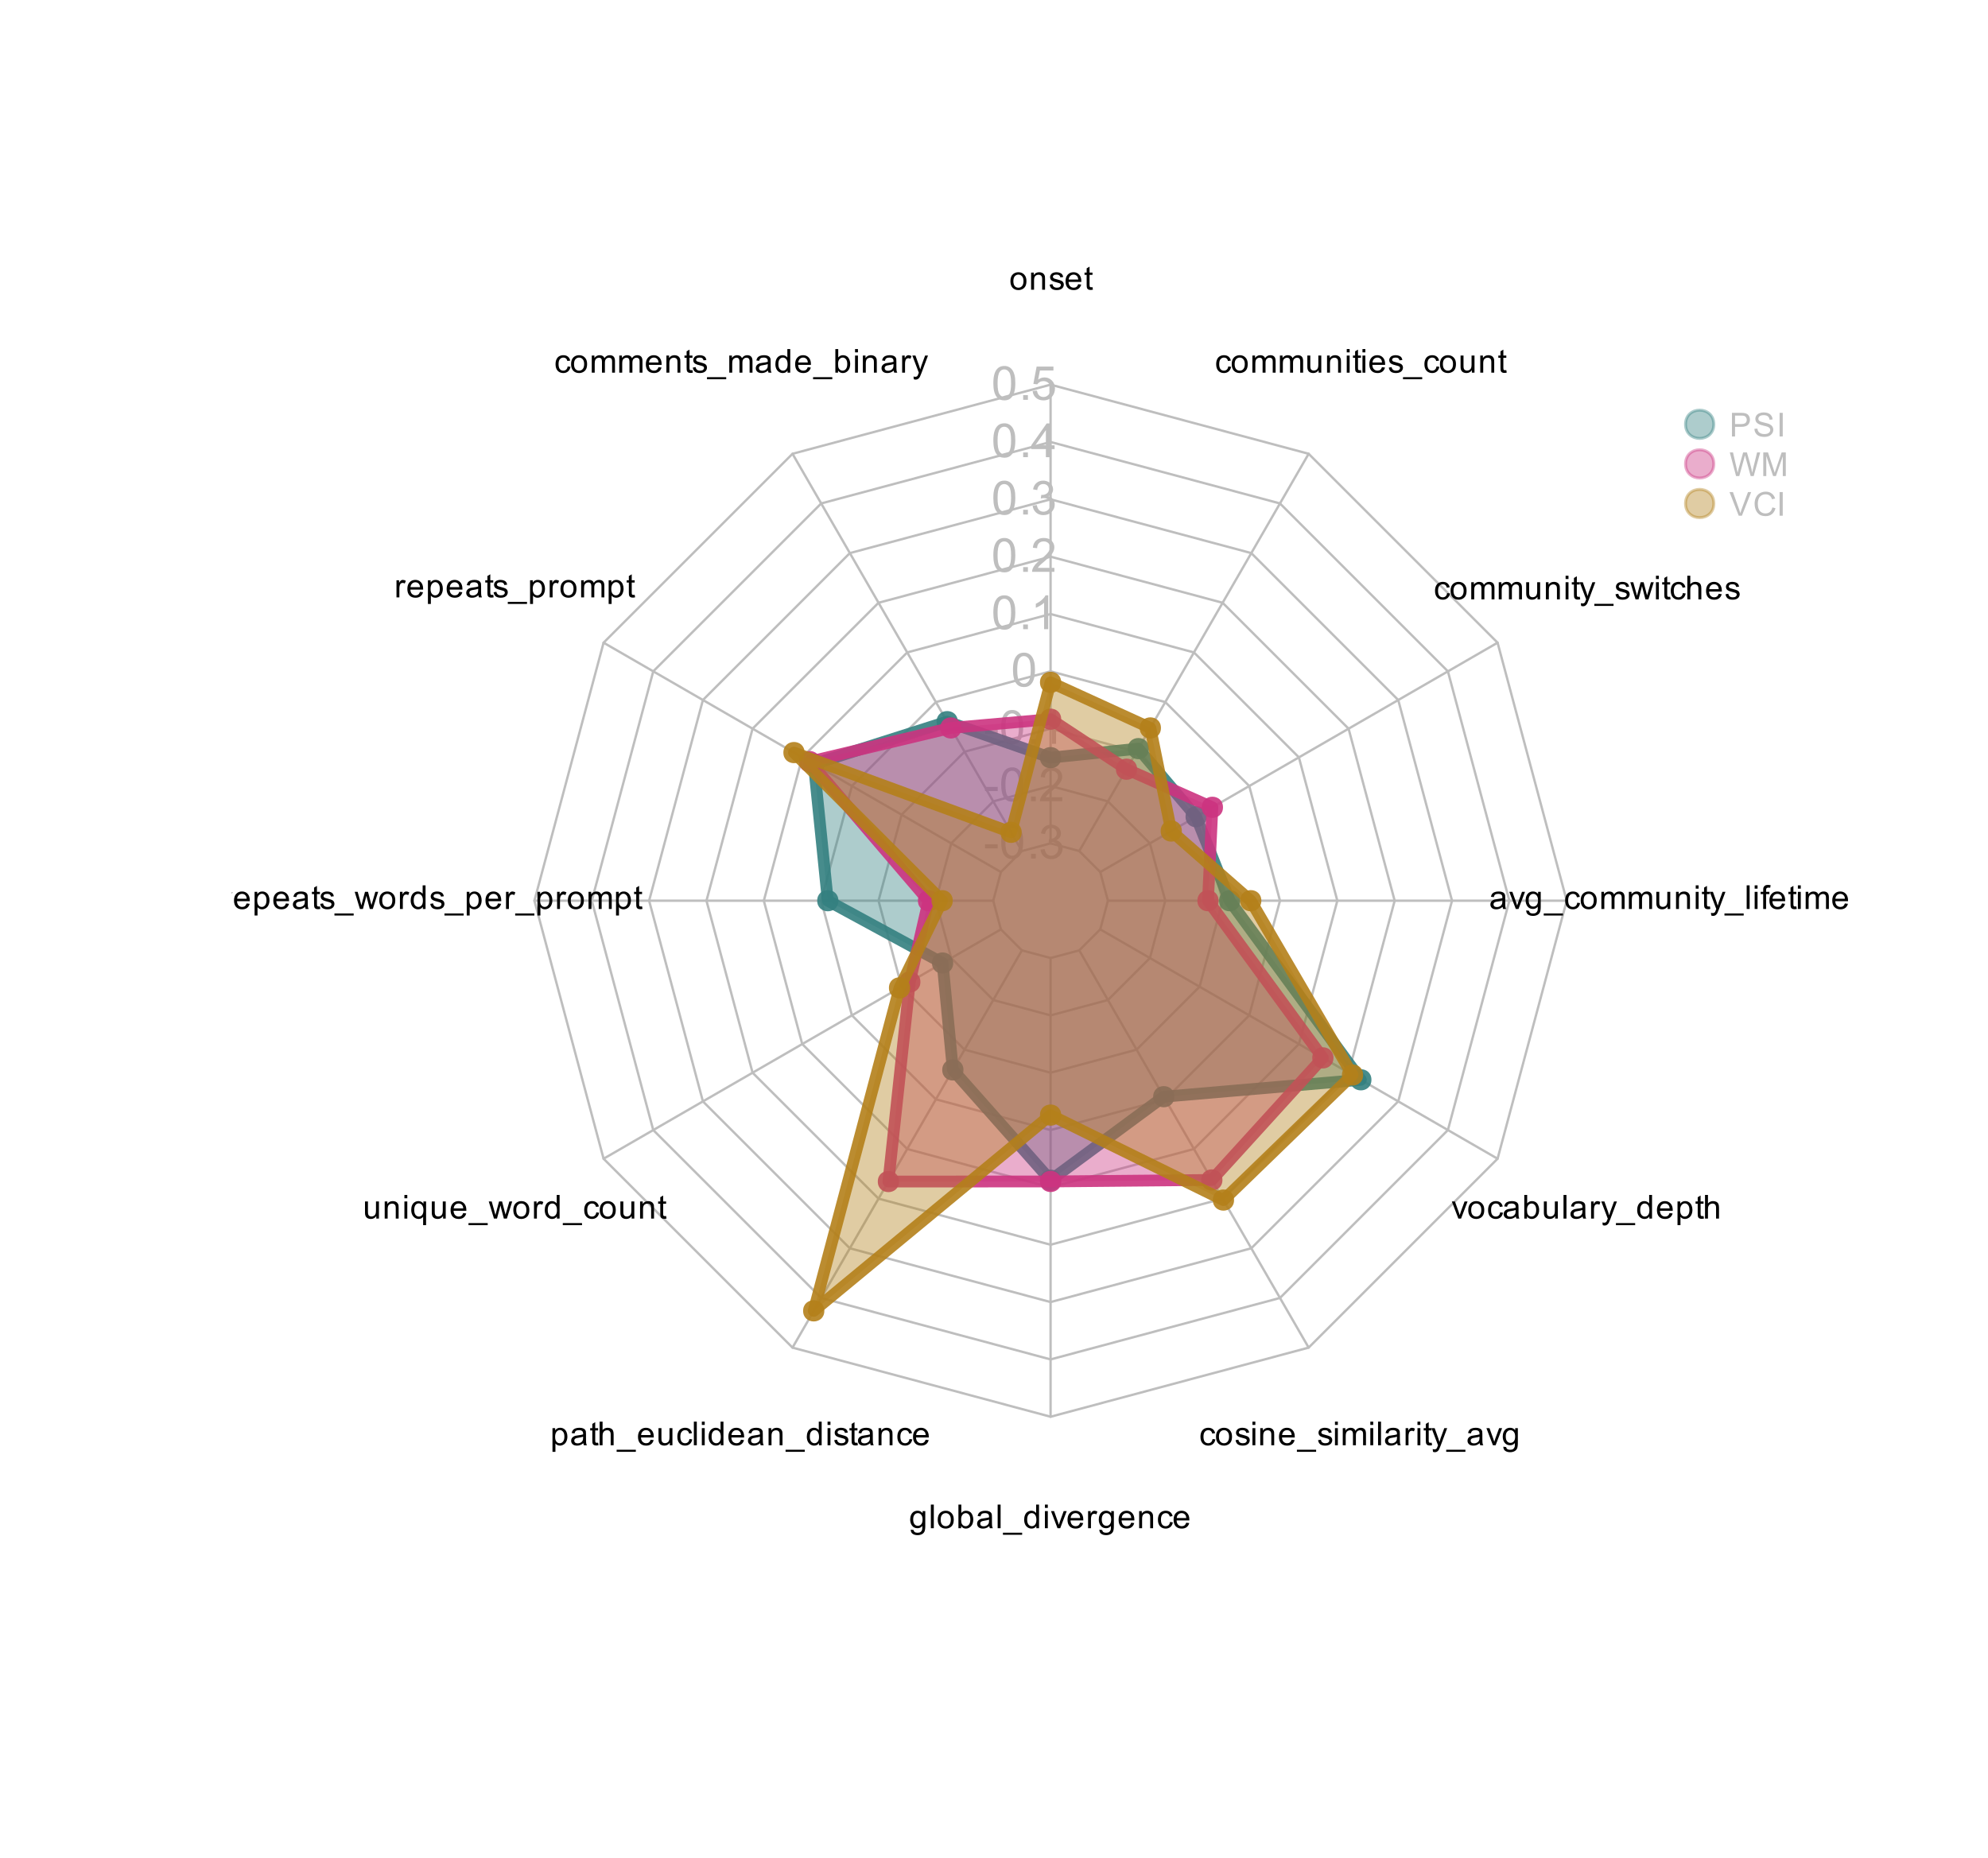 <?xml version="1.0" encoding="UTF-8"?>
<svg xmlns="http://www.w3.org/2000/svg" xmlns:xlink="http://www.w3.org/1999/xlink" width="506pt" height="473pt" viewBox="0 0 506 473" version="1.1">
<defs>
<g>
<symbol overflow="visible" id="glyph0-0">
<path style="stroke:none;" d="M 1.5 0 L 1.5 -7.5 L 7.5 -7.5 L 7.5 0 Z M 1.688 -0.188 L 7.312 -0.188 L 7.312 -7.312 L 1.688 -7.312 Z M 1.688 -0.188 "/>
</symbol>
<symbol overflow="visible" id="glyph0-1">
<path style="stroke:none;" d="M 0.375 -2.578 L 0.375 -3.641 L 3.625 -3.641 L 3.625 -2.578 Z M 0.375 -2.578 "/>
</symbol>
<symbol overflow="visible" id="glyph0-2">
<path style="stroke:none;" d="M 0.5 -4.234 C 0.5 -5.254 0.602 -6.07 0.812 -6.688 C 1.02 -7.312 1.328 -7.789 1.734 -8.125 C 2.148 -8.457 2.672 -8.625 3.297 -8.625 C 3.754 -8.625 4.156 -8.531 4.5 -8.344 C 4.852 -8.156 5.145 -7.883 5.375 -7.531 C 5.602 -7.188 5.781 -6.766 5.906 -6.266 C 6.031 -5.766 6.094 -5.086 6.094 -4.234 C 6.094 -3.223 5.988 -2.41 5.781 -1.797 C 5.582 -1.18 5.273 -0.703 4.859 -0.359 C 4.453 -0.023 3.93 0.141 3.297 0.141 C 2.473 0.141 1.82 -0.156 1.344 -0.75 C 0.781 -1.457 0.5 -2.617 0.5 -4.234 Z M 1.578 -4.234 C 1.578 -2.828 1.742 -1.891 2.078 -1.422 C 2.41 -0.953 2.816 -0.719 3.297 -0.719 C 3.785 -0.719 4.191 -0.953 4.516 -1.422 C 4.848 -1.891 5.016 -2.828 5.016 -4.234 C 5.016 -5.648 4.848 -6.586 4.516 -7.047 C 4.191 -7.516 3.781 -7.75 3.281 -7.75 C 2.801 -7.75 2.414 -7.547 2.125 -7.141 C 1.758 -6.617 1.578 -5.648 1.578 -4.234 Z M 1.578 -4.234 "/>
</symbol>
<symbol overflow="visible" id="glyph0-3">
<path style="stroke:none;" d="M 1.094 0 L 1.094 -1.203 L 2.297 -1.203 L 2.297 0 Z M 1.094 0 "/>
</symbol>
<symbol overflow="visible" id="glyph0-4">
<path style="stroke:none;" d="M 0.5 -2.266 L 1.562 -2.406 C 1.676 -1.812 1.879 -1.379 2.172 -1.109 C 2.461 -0.848 2.816 -0.719 3.234 -0.719 C 3.734 -0.719 4.156 -0.891 4.5 -1.234 C 4.844 -1.578 5.016 -2.004 5.016 -2.516 C 5.016 -2.992 4.852 -3.391 4.531 -3.703 C 4.219 -4.023 3.816 -4.188 3.328 -4.188 C 3.129 -4.188 2.879 -4.145 2.578 -4.062 L 2.703 -5 C 2.773 -4.988 2.832 -4.984 2.875 -4.984 C 3.32 -4.984 3.723 -5.098 4.078 -5.328 C 4.441 -5.566 4.625 -5.93 4.625 -6.422 C 4.625 -6.805 4.492 -7.125 4.234 -7.375 C 3.973 -7.633 3.633 -7.766 3.219 -7.766 C 2.812 -7.766 2.469 -7.633 2.188 -7.375 C 1.914 -7.113 1.742 -6.727 1.672 -6.219 L 0.609 -6.406 C 0.734 -7.102 1.023 -7.645 1.484 -8.031 C 1.941 -8.426 2.508 -8.625 3.188 -8.625 C 3.656 -8.625 4.086 -8.52 4.484 -8.312 C 4.879 -8.113 5.18 -7.844 5.391 -7.5 C 5.598 -7.156 5.703 -6.785 5.703 -6.391 C 5.703 -6.023 5.602 -5.688 5.406 -5.375 C 5.207 -5.07 4.914 -4.832 4.531 -4.656 C 5.031 -4.539 5.422 -4.297 5.703 -3.922 C 5.984 -3.555 6.125 -3.094 6.125 -2.531 C 6.125 -1.781 5.848 -1.145 5.297 -0.625 C 4.754 -0.102 4.066 0.156 3.234 0.156 C 2.484 0.156 1.859 -0.066 1.359 -0.516 C 0.859 -0.973 0.57 -1.555 0.5 -2.266 Z M 0.5 -2.266 "/>
</symbol>
<symbol overflow="visible" id="glyph0-5">
<path style="stroke:none;" d="M 6.047 -1.016 L 6.047 0 L 0.359 0 C 0.359 -0.25 0.398 -0.492 0.484 -0.734 C 0.629 -1.117 0.859 -1.5 1.172 -1.875 C 1.492 -2.25 1.957 -2.68 2.562 -3.172 C 3.5 -3.941 4.129 -4.551 4.453 -5 C 4.785 -5.445 4.953 -5.867 4.953 -6.266 C 4.953 -6.68 4.801 -7.031 4.5 -7.312 C 4.195 -7.602 3.805 -7.75 3.328 -7.75 C 2.816 -7.75 2.41 -7.598 2.109 -7.297 C 1.805 -6.992 1.648 -6.57 1.641 -6.031 L 0.562 -6.141 C 0.633 -6.953 0.91 -7.566 1.391 -7.984 C 1.879 -8.41 2.535 -8.625 3.359 -8.625 C 4.18 -8.625 4.832 -8.395 5.312 -7.938 C 5.789 -7.477 6.031 -6.91 6.031 -6.234 C 6.031 -5.891 5.957 -5.551 5.812 -5.219 C 5.676 -4.895 5.441 -4.547 5.109 -4.172 C 4.785 -3.805 4.25 -3.305 3.5 -2.672 C 2.863 -2.141 2.453 -1.773 2.266 -1.578 C 2.086 -1.391 1.941 -1.203 1.828 -1.016 Z M 6.047 -1.016 "/>
</symbol>
<symbol overflow="visible" id="glyph0-6">
<path style="stroke:none;" d="M 4.469 0 L 3.422 0 L 3.422 -6.719 C 3.16 -6.477 2.82 -6.234 2.406 -5.984 C 2 -5.742 1.633 -5.566 1.312 -5.453 L 1.312 -6.469 C 1.895 -6.75 2.406 -7.082 2.844 -7.469 C 3.289 -7.863 3.609 -8.25 3.797 -8.625 L 4.469 -8.625 Z M 4.469 0 "/>
</symbol>
<symbol overflow="visible" id="glyph0-7">
<path style="stroke:none;" d="M 3.875 0 L 3.875 -2.062 L 0.156 -2.062 L 0.156 -3.031 L 4.078 -8.594 L 4.938 -8.594 L 4.938 -3.031 L 6.094 -3.031 L 6.094 -2.062 L 4.938 -2.062 L 4.938 0 Z M 3.875 -3.031 L 3.875 -6.891 L 1.188 -3.031 Z M 3.875 -3.031 "/>
</symbol>
<symbol overflow="visible" id="glyph0-8">
<path style="stroke:none;" d="M 0.5 -2.25 L 1.609 -2.344 C 1.691 -1.801 1.879 -1.395 2.172 -1.125 C 2.473 -0.852 2.836 -0.719 3.266 -0.719 C 3.766 -0.719 4.191 -0.91 4.547 -1.297 C 4.898 -1.68 5.078 -2.188 5.078 -2.812 C 5.078 -3.414 4.906 -3.891 4.562 -4.234 C 4.227 -4.586 3.785 -4.766 3.234 -4.766 C 2.898 -4.766 2.594 -4.688 2.312 -4.531 C 2.039 -4.375 1.828 -4.176 1.672 -3.938 L 0.688 -4.062 L 1.516 -8.469 L 5.797 -8.469 L 5.797 -7.469 L 2.359 -7.469 L 1.906 -5.156 C 2.414 -5.52 2.953 -5.703 3.516 -5.703 C 4.266 -5.703 4.895 -5.441 5.406 -4.922 C 5.926 -4.398 6.188 -3.727 6.188 -2.906 C 6.188 -2.133 5.961 -1.461 5.516 -0.891 C 4.961 -0.203 4.211 0.141 3.266 0.141 C 2.484 0.141 1.844 -0.078 1.344 -0.516 C 0.852 -0.953 0.57 -1.531 0.5 -2.25 Z M 0.5 -2.25 "/>
</symbol>
<symbol overflow="visible" id="glyph1-0">
<path style="stroke:none;" d="M 1.047 0 L 1.047 -5.25 L 5.25 -5.25 L 5.25 0 Z M 1.188 -0.125 L 5.125 -0.125 L 5.125 -5.125 L 1.188 -5.125 Z M 1.188 -0.125 "/>
</symbol>
<symbol overflow="visible" id="glyph1-1">
<path style="stroke:none;" d="M 0.281 -2.172 C 0.281 -2.984 0.504 -3.582 0.953 -3.969 C 1.328 -4.289 1.785 -4.453 2.328 -4.453 C 2.922 -4.453 3.406 -4.254 3.781 -3.859 C 4.164 -3.473 4.359 -2.93 4.359 -2.234 C 4.359 -1.68 4.273 -1.242 4.109 -0.922 C 3.941 -0.598 3.695 -0.348 3.375 -0.172 C 3.051 0.004 2.703 0.094 2.328 0.094 C 1.711 0.094 1.219 -0.098 0.844 -0.484 C 0.469 -0.879 0.281 -1.441 0.281 -2.172 Z M 1.031 -2.172 C 1.031 -1.617 1.148 -1.203 1.391 -0.922 C 1.641 -0.648 1.953 -0.516 2.328 -0.516 C 2.691 -0.516 2.992 -0.648 3.234 -0.922 C 3.484 -1.203 3.609 -1.629 3.609 -2.203 C 3.609 -2.742 3.484 -3.148 3.234 -3.422 C 2.992 -3.703 2.691 -3.844 2.328 -3.844 C 1.953 -3.844 1.641 -3.703 1.391 -3.422 C 1.148 -3.148 1.031 -2.734 1.031 -2.172 Z M 1.031 -2.172 "/>
</symbol>
<symbol overflow="visible" id="glyph1-2">
<path style="stroke:none;" d="M 0.547 0 L 0.547 -4.359 L 1.219 -4.359 L 1.219 -3.734 C 1.539 -4.211 2.004 -4.453 2.609 -4.453 C 2.867 -4.453 3.109 -4.406 3.328 -4.312 C 3.547 -4.219 3.707 -4.094 3.812 -3.938 C 3.926 -3.789 4.008 -3.613 4.062 -3.406 C 4.082 -3.258 4.094 -3.02 4.094 -2.688 L 4.094 0 L 3.359 0 L 3.359 -2.656 C 3.359 -2.957 3.328 -3.18 3.266 -3.328 C 3.211 -3.473 3.113 -3.586 2.969 -3.672 C 2.82 -3.766 2.648 -3.812 2.453 -3.812 C 2.141 -3.812 1.867 -3.711 1.641 -3.516 C 1.41 -3.316 1.297 -2.938 1.297 -2.375 L 1.297 0 Z M 0.547 0 "/>
</symbol>
<symbol overflow="visible" id="glyph1-3">
<path style="stroke:none;" d="M 0.266 -1.297 L 0.984 -1.422 C 1.023 -1.129 1.141 -0.906 1.328 -0.75 C 1.516 -0.594 1.781 -0.516 2.125 -0.516 C 2.457 -0.516 2.707 -0.582 2.875 -0.719 C 3.039 -0.852 3.125 -1.016 3.125 -1.203 C 3.125 -1.367 3.051 -1.5 2.906 -1.594 C 2.801 -1.656 2.547 -1.738 2.141 -1.844 C 1.598 -1.977 1.223 -2.098 1.016 -2.203 C 0.805 -2.305 0.645 -2.441 0.531 -2.609 C 0.426 -2.785 0.375 -2.984 0.375 -3.203 C 0.375 -3.398 0.422 -3.578 0.516 -3.734 C 0.609 -3.898 0.727 -4.039 0.875 -4.156 C 0.988 -4.238 1.145 -4.305 1.344 -4.359 C 1.539 -4.422 1.754 -4.453 1.984 -4.453 C 2.328 -4.453 2.629 -4.398 2.891 -4.297 C 3.148 -4.203 3.336 -4.07 3.453 -3.906 C 3.578 -3.738 3.664 -3.516 3.719 -3.234 L 3 -3.141 C 2.957 -3.359 2.859 -3.531 2.703 -3.656 C 2.547 -3.781 2.328 -3.844 2.047 -3.844 C 1.703 -3.844 1.457 -3.785 1.312 -3.672 C 1.164 -3.566 1.094 -3.438 1.094 -3.281 C 1.094 -3.188 1.125 -3.102 1.188 -3.031 C 1.25 -2.945 1.344 -2.879 1.469 -2.828 C 1.539 -2.805 1.758 -2.742 2.125 -2.641 C 2.645 -2.504 3.008 -2.391 3.219 -2.297 C 3.426 -2.211 3.586 -2.082 3.703 -1.906 C 3.816 -1.738 3.875 -1.531 3.875 -1.281 C 3.875 -1.031 3.801 -0.797 3.656 -0.578 C 3.52 -0.367 3.316 -0.203 3.047 -0.078 C 2.773 0.035 2.469 0.094 2.125 0.094 C 1.551 0.094 1.113 -0.02 0.812 -0.25 C 0.52 -0.488 0.336 -0.836 0.266 -1.297 Z M 0.266 -1.297 "/>
</symbol>
<symbol overflow="visible" id="glyph1-4">
<path style="stroke:none;" d="M 3.531 -1.406 L 4.297 -1.312 C 4.18 -0.863 3.957 -0.516 3.625 -0.266 C 3.301 -0.023 2.891 0.094 2.391 0.094 C 1.742 0.094 1.234 -0.098 0.859 -0.484 C 0.492 -0.879 0.312 -1.43 0.312 -2.141 C 0.312 -2.879 0.5 -3.445 0.875 -3.844 C 1.25 -4.25 1.738 -4.453 2.344 -4.453 C 2.926 -4.453 3.398 -4.254 3.766 -3.859 C 4.141 -3.461 4.328 -2.906 4.328 -2.188 C 4.328 -2.145 4.328 -2.078 4.328 -1.984 L 1.078 -1.984 C 1.098 -1.504 1.227 -1.141 1.469 -0.891 C 1.719 -0.641 2.023 -0.516 2.391 -0.516 C 2.66 -0.516 2.891 -0.582 3.078 -0.719 C 3.273 -0.863 3.426 -1.094 3.531 -1.406 Z M 1.109 -2.594 L 3.547 -2.594 C 3.516 -2.957 3.422 -3.234 3.266 -3.422 C 3.035 -3.703 2.734 -3.844 2.359 -3.844 C 2.016 -3.844 1.727 -3.727 1.5 -3.5 C 1.27 -3.281 1.141 -2.977 1.109 -2.594 Z M 1.109 -2.594 "/>
</symbol>
<symbol overflow="visible" id="glyph1-5">
<path style="stroke:none;" d="M 2.172 -0.656 L 2.281 -0.016 C 2.07 0.035 1.883 0.062 1.719 0.062 C 1.445 0.062 1.238 0.02 1.094 -0.062 C 0.945 -0.156 0.844 -0.27 0.781 -0.406 C 0.719 -0.539 0.688 -0.832 0.688 -1.281 L 0.688 -3.781 L 0.141 -3.781 L 0.141 -4.359 L 0.688 -4.359 L 0.688 -5.438 L 1.422 -5.875 L 1.422 -4.359 L 2.172 -4.359 L 2.172 -3.781 L 1.422 -3.781 L 1.422 -1.234 C 1.422 -1.023 1.43 -0.891 1.453 -0.828 C 1.484 -0.766 1.523 -0.711 1.578 -0.672 C 1.641 -0.641 1.727 -0.625 1.844 -0.625 C 1.926 -0.625 2.035 -0.633 2.172 -0.656 Z M 2.172 -0.656 "/>
</symbol>
<symbol overflow="visible" id="glyph1-6">
<path style="stroke:none;" d="M 3.406 -1.594 L 4.125 -1.5 C 4.039 -1 3.836 -0.609 3.516 -0.328 C 3.191 -0.047 2.789 0.094 2.312 0.094 C 1.719 0.094 1.238 -0.098 0.875 -0.484 C 0.508 -0.879 0.328 -1.438 0.328 -2.156 C 0.328 -2.633 0.406 -3.047 0.562 -3.391 C 0.719 -3.742 0.953 -4.008 1.266 -4.188 C 1.586 -4.363 1.938 -4.453 2.312 -4.453 C 2.789 -4.453 3.176 -4.332 3.469 -4.094 C 3.77 -3.852 3.969 -3.516 4.062 -3.078 L 3.344 -2.969 C 3.27 -3.258 3.145 -3.477 2.969 -3.625 C 2.801 -3.77 2.594 -3.844 2.344 -3.844 C 1.969 -3.844 1.664 -3.707 1.438 -3.438 C 1.207 -3.176 1.094 -2.758 1.094 -2.188 C 1.094 -1.602 1.203 -1.176 1.422 -0.906 C 1.648 -0.645 1.941 -0.516 2.297 -0.516 C 2.586 -0.516 2.832 -0.602 3.031 -0.781 C 3.227 -0.957 3.352 -1.227 3.406 -1.594 Z M 3.406 -1.594 "/>
</symbol>
<symbol overflow="visible" id="glyph1-7">
<path style="stroke:none;" d="M 0.547 0 L 0.547 -4.359 L 1.219 -4.359 L 1.219 -3.75 C 1.352 -3.957 1.535 -4.125 1.766 -4.25 C 1.992 -4.383 2.25 -4.453 2.531 -4.453 C 2.852 -4.453 3.117 -4.383 3.328 -4.25 C 3.535 -4.125 3.68 -3.938 3.766 -3.688 C 4.109 -4.195 4.555 -4.453 5.109 -4.453 C 5.547 -4.453 5.879 -4.332 6.109 -4.094 C 6.336 -3.852 6.453 -3.488 6.453 -3 L 6.453 0 L 5.719 0 L 5.719 -2.75 C 5.719 -3.039 5.691 -3.25 5.641 -3.375 C 5.598 -3.508 5.516 -3.613 5.391 -3.688 C 5.266 -3.77 5.117 -3.812 4.953 -3.812 C 4.641 -3.812 4.383 -3.707 4.188 -3.5 C 3.988 -3.301 3.891 -2.977 3.891 -2.531 L 3.891 0 L 3.141 0 L 3.141 -2.828 C 3.141 -3.16 3.078 -3.406 2.953 -3.562 C 2.836 -3.727 2.645 -3.812 2.375 -3.812 C 2.164 -3.812 1.973 -3.754 1.797 -3.641 C 1.617 -3.535 1.488 -3.379 1.406 -3.172 C 1.332 -2.961 1.297 -2.66 1.297 -2.266 L 1.297 0 Z M 0.547 0 "/>
</symbol>
<symbol overflow="visible" id="glyph1-8">
<path style="stroke:none;" d="M -0.125 1.672 L -0.125 1.141 L 4.766 1.141 L 4.766 1.672 Z M -0.125 1.672 "/>
</symbol>
<symbol overflow="visible" id="glyph1-9">
<path style="stroke:none;" d="M 3.406 -0.531 C 3.125 -0.301 2.859 -0.141 2.609 -0.047 C 2.359 0.047 2.086 0.094 1.797 0.094 C 1.316 0.094 0.945 -0.02 0.688 -0.25 C 0.426 -0.488 0.297 -0.789 0.297 -1.156 C 0.297 -1.363 0.344 -1.555 0.438 -1.734 C 0.539 -1.91 0.672 -2.051 0.828 -2.156 C 0.984 -2.258 1.16 -2.344 1.359 -2.406 C 1.504 -2.438 1.723 -2.473 2.016 -2.516 C 2.617 -2.586 3.062 -2.672 3.344 -2.766 C 3.344 -2.867 3.344 -2.93 3.344 -2.953 C 3.344 -3.254 3.27 -3.469 3.125 -3.594 C 2.938 -3.758 2.66 -3.844 2.297 -3.844 C 1.941 -3.844 1.68 -3.781 1.516 -3.656 C 1.348 -3.539 1.227 -3.328 1.156 -3.016 L 0.438 -3.109 C 0.5 -3.422 0.602 -3.672 0.75 -3.859 C 0.906 -4.055 1.125 -4.203 1.406 -4.297 C 1.688 -4.398 2.016 -4.453 2.391 -4.453 C 2.766 -4.453 3.066 -4.406 3.297 -4.312 C 3.535 -4.227 3.707 -4.117 3.812 -3.984 C 3.926 -3.859 4.004 -3.695 4.047 -3.5 C 4.066 -3.363 4.078 -3.133 4.078 -2.812 L 4.078 -1.828 C 4.078 -1.141 4.094 -0.703 4.125 -0.516 C 4.156 -0.336 4.219 -0.164 4.312 0 L 3.547 0 C 3.473 -0.156 3.426 -0.332 3.406 -0.531 Z M 3.344 -2.188 C 3.07 -2.082 2.664 -1.988 2.125 -1.906 C 1.82 -1.863 1.609 -1.812 1.484 -1.75 C 1.359 -1.695 1.258 -1.617 1.188 -1.516 C 1.125 -1.41 1.094 -1.297 1.094 -1.172 C 1.094 -0.973 1.164 -0.805 1.312 -0.672 C 1.469 -0.547 1.688 -0.484 1.969 -0.484 C 2.25 -0.484 2.5 -0.547 2.719 -0.672 C 2.945 -0.797 3.113 -0.961 3.219 -1.172 C 3.301 -1.336 3.344 -1.586 3.344 -1.922 Z M 3.344 -2.188 "/>
</symbol>
<symbol overflow="visible" id="glyph1-10">
<path style="stroke:none;" d="M 3.375 0 L 3.375 -0.547 C 3.102 -0.117 2.695 0.094 2.156 0.094 C 1.812 0.094 1.492 0 1.203 -0.188 C 0.91 -0.375 0.68 -0.641 0.516 -0.984 C 0.359 -1.328 0.281 -1.723 0.281 -2.172 C 0.281 -2.609 0.352 -3.004 0.5 -3.359 C 0.645 -3.711 0.863 -3.984 1.156 -4.172 C 1.445 -4.359 1.77 -4.453 2.125 -4.453 C 2.395 -4.453 2.629 -4.395 2.828 -4.281 C 3.035 -4.176 3.203 -4.035 3.328 -3.859 L 3.328 -6.016 L 4.062 -6.016 L 4.062 0 Z M 1.047 -2.172 C 1.047 -1.617 1.16 -1.203 1.391 -0.922 C 1.629 -0.648 1.91 -0.516 2.234 -0.516 C 2.555 -0.516 2.828 -0.645 3.047 -0.906 C 3.273 -1.164 3.391 -1.566 3.391 -2.109 C 3.391 -2.711 3.273 -3.148 3.047 -3.422 C 2.816 -3.703 2.535 -3.844 2.203 -3.844 C 1.867 -3.844 1.594 -3.707 1.375 -3.438 C 1.156 -3.176 1.047 -2.754 1.047 -2.172 Z M 1.047 -2.172 "/>
</symbol>
<symbol overflow="visible" id="glyph1-11">
<path style="stroke:none;" d="M 1.234 0 L 0.547 0 L 0.547 -6.016 L 1.281 -6.016 L 1.281 -3.875 C 1.594 -4.258 1.992 -4.453 2.484 -4.453 C 2.754 -4.453 3.008 -4.398 3.25 -4.297 C 3.488 -4.191 3.68 -4.039 3.828 -3.844 C 3.984 -3.645 4.102 -3.406 4.188 -3.125 C 4.281 -2.852 4.328 -2.562 4.328 -2.25 C 4.328 -1.5 4.141 -0.922 3.766 -0.516 C 3.398 -0.109 2.961 0.094 2.453 0.094 C 1.93 0.094 1.523 -0.117 1.234 -0.547 Z M 1.234 -2.219 C 1.234 -1.688 1.301 -1.305 1.438 -1.078 C 1.676 -0.703 1.992 -0.516 2.391 -0.516 C 2.711 -0.516 2.988 -0.648 3.219 -0.922 C 3.457 -1.203 3.578 -1.625 3.578 -2.188 C 3.578 -2.75 3.461 -3.164 3.234 -3.438 C 3.004 -3.707 2.734 -3.844 2.422 -3.844 C 2.098 -3.844 1.816 -3.703 1.578 -3.422 C 1.348 -3.148 1.234 -2.75 1.234 -2.219 Z M 1.234 -2.219 "/>
</symbol>
<symbol overflow="visible" id="glyph1-12">
<path style="stroke:none;" d="M 0.562 -5.172 L 0.562 -6.016 L 1.297 -6.016 L 1.297 -5.172 Z M 0.562 0 L 0.562 -4.359 L 1.297 -4.359 L 1.297 0 Z M 0.562 0 "/>
</symbol>
<symbol overflow="visible" id="glyph1-13">
<path style="stroke:none;" d="M 0.547 0 L 0.547 -4.359 L 1.203 -4.359 L 1.203 -3.703 C 1.379 -4.004 1.535 -4.203 1.672 -4.297 C 1.816 -4.398 1.977 -4.453 2.156 -4.453 C 2.406 -4.453 2.66 -4.375 2.922 -4.219 L 2.656 -3.531 C 2.477 -3.633 2.301 -3.688 2.125 -3.688 C 1.957 -3.688 1.805 -3.641 1.672 -3.547 C 1.547 -3.453 1.457 -3.316 1.406 -3.141 C 1.32 -2.879 1.281 -2.594 1.281 -2.281 L 1.281 0 Z M 0.547 0 "/>
</symbol>
<symbol overflow="visible" id="glyph1-14">
<path style="stroke:none;" d="M 0.516 1.672 L 0.438 0.984 C 0.602 1.023 0.742 1.047 0.859 1.047 C 1.023 1.047 1.156 1.02 1.25 0.969 C 1.352 0.914 1.438 0.836 1.5 0.734 C 1.539 0.66 1.613 0.477 1.719 0.188 C 1.738 0.145 1.766 0.086 1.797 0.016 L 0.141 -4.359 L 0.938 -4.359 L 1.844 -1.828 C 1.957 -1.516 2.062 -1.18 2.156 -0.828 C 2.238 -1.16 2.336 -1.488 2.453 -1.812 L 3.391 -4.359 L 4.125 -4.359 L 2.469 0.078 C 2.289 0.555 2.156 0.883 2.062 1.062 C 1.926 1.301 1.77 1.477 1.594 1.594 C 1.426 1.707 1.227 1.766 1 1.766 C 0.852 1.766 0.691 1.734 0.516 1.672 Z M 0.516 1.672 "/>
</symbol>
<symbol overflow="visible" id="glyph1-15">
<path style="stroke:none;" d="M 0.547 1.672 L 0.547 -4.359 L 1.234 -4.359 L 1.234 -3.797 C 1.391 -4.016 1.566 -4.176 1.766 -4.281 C 1.961 -4.395 2.203 -4.453 2.484 -4.453 C 2.859 -4.453 3.188 -4.359 3.469 -4.172 C 3.758 -3.984 3.977 -3.711 4.125 -3.359 C 4.27 -3.016 4.344 -2.633 4.344 -2.219 C 4.344 -1.77 4.258 -1.363 4.094 -1 C 3.938 -0.645 3.703 -0.375 3.391 -0.188 C 3.086 0 2.77 0.094 2.438 0.094 C 2.188 0.094 1.961 0.039 1.766 -0.062 C 1.578 -0.164 1.422 -0.297 1.297 -0.453 L 1.297 1.672 Z M 1.219 -2.156 C 1.219 -1.594 1.332 -1.176 1.562 -0.906 C 1.789 -0.645 2.066 -0.516 2.391 -0.516 C 2.711 -0.516 2.988 -0.648 3.219 -0.922 C 3.457 -1.203 3.578 -1.633 3.578 -2.219 C 3.578 -2.77 3.461 -3.18 3.234 -3.453 C 3.004 -3.734 2.734 -3.875 2.422 -3.875 C 2.109 -3.875 1.828 -3.727 1.578 -3.438 C 1.336 -3.145 1.219 -2.719 1.219 -2.156 Z M 1.219 -2.156 "/>
</symbol>
<symbol overflow="visible" id="glyph1-16">
<path style="stroke:none;" d="M 1.359 0 L 0.031 -4.359 L 0.781 -4.359 L 1.484 -1.844 L 1.734 -0.906 C 1.742 -0.957 1.82 -1.258 1.969 -1.812 L 2.656 -4.359 L 3.422 -4.359 L 4.078 -1.828 L 4.297 -1 L 4.547 -1.844 L 5.281 -4.359 L 6 -4.359 L 4.641 0 L 3.875 0 L 3.188 -2.609 L 3.016 -3.359 L 2.125 0 Z M 1.359 0 "/>
</symbol>
<symbol overflow="visible" id="glyph1-17">
<path style="stroke:none;" d="M 3.406 0 L 3.406 -0.641 C 3.07 -0.148 2.613 0.094 2.031 0.094 C 1.77 0.094 1.523 0.047 1.297 -0.047 C 1.078 -0.148 0.914 -0.273 0.812 -0.422 C 0.707 -0.566 0.629 -0.75 0.578 -0.969 C 0.547 -1.113 0.531 -1.344 0.531 -1.656 L 0.531 -4.359 L 1.281 -4.359 L 1.281 -1.938 C 1.281 -1.551 1.297 -1.289 1.328 -1.156 C 1.367 -0.969 1.461 -0.816 1.609 -0.703 C 1.766 -0.586 1.953 -0.531 2.172 -0.531 C 2.398 -0.531 2.609 -0.586 2.797 -0.703 C 2.992 -0.816 3.129 -0.973 3.203 -1.172 C 3.285 -1.367 3.328 -1.656 3.328 -2.031 L 3.328 -4.359 L 4.078 -4.359 L 4.078 0 Z M 3.406 0 "/>
</symbol>
<symbol overflow="visible" id="glyph1-18">
<path style="stroke:none;" d="M 3.328 1.672 L 3.328 -0.469 C 3.211 -0.301 3.051 -0.164 2.844 -0.062 C 2.645 0.039 2.426 0.094 2.188 0.094 C 1.676 0.094 1.234 -0.109 0.859 -0.516 C 0.484 -0.93 0.297 -1.5 0.297 -2.219 C 0.297 -2.656 0.367 -3.047 0.516 -3.391 C 0.672 -3.742 0.895 -4.008 1.188 -4.188 C 1.477 -4.363 1.797 -4.453 2.141 -4.453 C 2.672 -4.453 3.094 -4.227 3.406 -3.781 L 3.406 -4.359 L 4.078 -4.359 L 4.078 1.672 Z M 1.062 -2.188 C 1.062 -1.625 1.176 -1.203 1.406 -0.922 C 1.645 -0.648 1.926 -0.516 2.25 -0.516 C 2.562 -0.516 2.832 -0.645 3.062 -0.906 C 3.289 -1.176 3.406 -1.582 3.406 -2.125 C 3.406 -2.707 3.285 -3.145 3.047 -3.438 C 2.805 -3.727 2.523 -3.875 2.203 -3.875 C 1.879 -3.875 1.609 -3.738 1.391 -3.469 C 1.172 -3.195 1.062 -2.77 1.062 -2.188 Z M 1.062 -2.188 "/>
</symbol>
<symbol overflow="visible" id="glyph1-19">
<path style="stroke:none;" d="M 0.547 0 L 0.547 -6.016 L 1.297 -6.016 L 1.297 -3.859 C 1.641 -4.254 2.07 -4.453 2.594 -4.453 C 2.914 -4.453 3.195 -4.391 3.438 -4.266 C 3.676 -4.141 3.848 -3.961 3.953 -3.734 C 4.055 -3.516 4.109 -3.191 4.109 -2.766 L 4.109 0 L 3.359 0 L 3.359 -2.766 C 3.359 -3.129 3.281 -3.395 3.125 -3.562 C 2.969 -3.738 2.742 -3.828 2.453 -3.828 C 2.234 -3.828 2.023 -3.77 1.828 -3.656 C 1.641 -3.539 1.504 -3.383 1.422 -3.188 C 1.336 -2.988 1.297 -2.723 1.297 -2.391 L 1.297 0 Z M 0.547 0 "/>
</symbol>
<symbol overflow="visible" id="glyph1-20">
<path style="stroke:none;" d="M 0.531 0 L 0.531 -6.016 L 1.281 -6.016 L 1.281 0 Z M 0.531 0 "/>
</symbol>
<symbol overflow="visible" id="glyph1-21">
<path style="stroke:none;" d="M 0.422 0.359 L 1.141 0.469 C 1.172 0.688 1.254 0.848 1.391 0.953 C 1.566 1.086 1.816 1.156 2.141 1.156 C 2.484 1.156 2.742 1.086 2.922 0.953 C 3.109 0.816 3.238 0.625 3.312 0.375 C 3.344 0.227 3.359 -0.086 3.359 -0.578 C 3.035 -0.191 2.633 0 2.156 0 C 1.551 0 1.082 -0.211 0.75 -0.641 C 0.426 -1.078 0.266 -1.598 0.266 -2.203 C 0.266 -2.617 0.336 -3.004 0.484 -3.359 C 0.641 -3.711 0.859 -3.984 1.141 -4.172 C 1.43 -4.359 1.77 -4.453 2.156 -4.453 C 2.676 -4.453 3.102 -4.242 3.438 -3.828 L 3.438 -4.359 L 4.109 -4.359 L 4.109 -0.594 C 4.109 0.082 4.039 0.562 3.906 0.844 C 3.77 1.133 3.551 1.359 3.25 1.516 C 2.945 1.68 2.578 1.766 2.141 1.766 C 1.617 1.766 1.195 1.645 0.875 1.406 C 0.562 1.176 0.41 0.828 0.422 0.359 Z M 1.031 -2.25 C 1.031 -1.688 1.145 -1.27 1.375 -1 C 1.602 -0.738 1.883 -0.609 2.219 -0.609 C 2.562 -0.609 2.848 -0.738 3.078 -1 C 3.305 -1.258 3.422 -1.672 3.422 -2.234 C 3.422 -2.766 3.301 -3.164 3.062 -3.438 C 2.832 -3.707 2.551 -3.844 2.219 -3.844 C 1.883 -3.844 1.602 -3.707 1.375 -3.438 C 1.145 -3.176 1.031 -2.781 1.031 -2.25 Z M 1.031 -2.25 "/>
</symbol>
<symbol overflow="visible" id="glyph1-22">
<path style="stroke:none;" d="M 1.766 0 L 0.109 -4.359 L 0.891 -4.359 L 1.828 -1.75 C 1.922 -1.469 2.016 -1.176 2.109 -0.875 C 2.172 -1.102 2.258 -1.379 2.375 -1.703 L 3.344 -4.359 L 4.109 -4.359 L 2.453 0 Z M 1.766 0 "/>
</symbol>
<symbol overflow="visible" id="glyph1-23">
<path style="stroke:none;" d="M 0.734 0 L 0.734 -3.781 L 0.078 -3.781 L 0.078 -4.359 L 0.734 -4.359 L 0.734 -4.828 C 0.734 -5.117 0.758 -5.332 0.812 -5.469 C 0.883 -5.664 1.008 -5.82 1.188 -5.938 C 1.363 -6.062 1.613 -6.125 1.938 -6.125 C 2.145 -6.125 2.375 -6.098 2.625 -6.047 L 2.516 -5.406 C 2.359 -5.426 2.211 -5.438 2.078 -5.438 C 1.859 -5.438 1.703 -5.391 1.609 -5.297 C 1.516 -5.203 1.469 -5.023 1.469 -4.766 L 1.469 -4.359 L 2.312 -4.359 L 2.312 -3.781 L 1.469 -3.781 L 1.469 0 Z M 0.734 0 "/>
</symbol>
<symbol overflow="visible" id="glyph1-24">
<path style="stroke:none;" d="M 0.656 0 L 0.656 -6.016 L 2.922 -6.016 C 3.316 -6.016 3.617 -5.992 3.828 -5.953 C 4.129 -5.91 4.379 -5.816 4.578 -5.672 C 4.773 -5.535 4.93 -5.344 5.047 -5.094 C 5.172 -4.844 5.234 -4.57 5.234 -4.281 C 5.234 -3.77 5.07 -3.336 4.75 -2.984 C 4.426 -2.629 3.836 -2.453 2.984 -2.453 L 1.438 -2.453 L 1.438 0 Z M 1.438 -3.156 L 3 -3.156 C 3.508 -3.156 3.875 -3.25 4.094 -3.438 C 4.312 -3.633 4.422 -3.906 4.422 -4.25 C 4.422 -4.5 4.352 -4.711 4.219 -4.891 C 4.094 -5.078 3.93 -5.195 3.734 -5.25 C 3.598 -5.289 3.348 -5.312 2.984 -5.312 L 1.438 -5.312 Z M 1.438 -3.156 "/>
</symbol>
<symbol overflow="visible" id="glyph1-25">
<path style="stroke:none;" d="M 0.375 -1.938 L 1.125 -2 C 1.164 -1.695 1.25 -1.445 1.375 -1.25 C 1.508 -1.062 1.711 -0.906 1.984 -0.781 C 2.254 -0.664 2.562 -0.609 2.906 -0.609 C 3.207 -0.609 3.473 -0.648 3.703 -0.734 C 3.941 -0.828 4.117 -0.953 4.234 -1.109 C 4.348 -1.273 4.406 -1.453 4.406 -1.641 C 4.406 -1.828 4.348 -1.988 4.234 -2.125 C 4.129 -2.27 3.945 -2.391 3.688 -2.484 C 3.531 -2.547 3.176 -2.641 2.625 -2.766 C 2.07 -2.898 1.688 -3.031 1.469 -3.156 C 1.176 -3.301 0.957 -3.484 0.812 -3.703 C 0.676 -3.93 0.609 -4.188 0.609 -4.469 C 0.609 -4.77 0.691 -5.051 0.859 -5.312 C 1.035 -5.57 1.289 -5.77 1.625 -5.906 C 1.957 -6.051 2.32 -6.125 2.719 -6.125 C 3.164 -6.125 3.562 -6.051 3.906 -5.906 C 4.25 -5.758 4.508 -5.547 4.688 -5.266 C 4.875 -4.992 4.973 -4.68 4.984 -4.328 L 4.219 -4.266 C 4.176 -4.641 4.035 -4.926 3.797 -5.125 C 3.566 -5.32 3.223 -5.422 2.766 -5.422 C 2.273 -5.422 1.922 -5.332 1.703 -5.156 C 1.484 -4.977 1.375 -4.766 1.375 -4.516 C 1.375 -4.297 1.453 -4.117 1.609 -3.984 C 1.766 -3.836 2.164 -3.691 2.812 -3.547 C 3.457 -3.398 3.898 -3.273 4.141 -3.172 C 4.492 -3.004 4.754 -2.797 4.922 -2.547 C 5.086 -2.305 5.172 -2.023 5.172 -1.703 C 5.172 -1.379 5.078 -1.078 4.891 -0.797 C 4.711 -0.516 4.453 -0.289 4.109 -0.125 C 3.766 0.031 3.375 0.109 2.938 0.109 C 2.395 0.109 1.938 0.031 1.562 -0.125 C 1.195 -0.289 0.91 -0.531 0.703 -0.844 C 0.492 -1.164 0.383 -1.531 0.375 -1.938 Z M 0.375 -1.938 "/>
</symbol>
<symbol overflow="visible" id="glyph1-26">
<path style="stroke:none;" d="M 0.781 0 L 0.781 -6.016 L 1.578 -6.016 L 1.578 0 Z M 0.781 0 "/>
</symbol>
<symbol overflow="visible" id="glyph1-27">
<path style="stroke:none;" d="M 1.703 0 L 0.109 -6.016 L 0.922 -6.016 L 1.828 -2.078 C 1.93 -1.66 2.02 -1.25 2.094 -0.844 C 2.238 -1.488 2.328 -1.859 2.359 -1.953 L 3.5 -6.016 L 4.469 -6.016 L 5.328 -2.969 C 5.547 -2.219 5.703 -1.508 5.797 -0.844 C 5.867 -1.219 5.969 -1.656 6.094 -2.156 L 7.047 -6.016 L 7.844 -6.016 L 6.188 0 L 5.422 0 L 4.156 -4.578 C 4.051 -4.961 3.988 -5.203 3.969 -5.297 C 3.906 -5.016 3.844 -4.773 3.781 -4.578 L 2.516 0 Z M 1.703 0 "/>
</symbol>
<symbol overflow="visible" id="glyph1-28">
<path style="stroke:none;" d="M 0.625 0 L 0.625 -6.016 L 1.828 -6.016 L 3.25 -1.75 C 3.375 -1.352 3.469 -1.055 3.531 -0.859 C 3.602 -1.078 3.711 -1.398 3.859 -1.828 L 5.297 -6.016 L 6.359 -6.016 L 6.359 0 L 5.594 0 L 5.594 -5.031 L 3.844 0 L 3.125 0 L 1.391 -5.125 L 1.391 0 Z M 0.625 0 "/>
</symbol>
<symbol overflow="visible" id="glyph1-29">
<path style="stroke:none;" d="M 2.375 0 L 0.031 -6.016 L 0.906 -6.016 L 2.469 -1.641 C 2.594 -1.297 2.695 -0.969 2.781 -0.656 C 2.875 -0.988 2.984 -1.316 3.109 -1.641 L 4.734 -6.016 L 5.547 -6.016 L 3.188 0 Z M 2.375 0 "/>
</symbol>
<symbol overflow="visible" id="glyph1-30">
<path style="stroke:none;" d="M 4.938 -2.109 L 5.734 -1.906 C 5.566 -1.25 5.266 -0.75 4.828 -0.406 C 4.398 -0.062 3.875 0.109 3.25 0.109 C 2.602 0.109 2.078 -0.02 1.672 -0.281 C 1.266 -0.551 0.953 -0.938 0.734 -1.438 C 0.523 -1.938 0.422 -2.473 0.422 -3.047 C 0.422 -3.68 0.539 -4.227 0.781 -4.688 C 1.02 -5.156 1.359 -5.508 1.797 -5.75 C 2.242 -6 2.734 -6.125 3.266 -6.125 C 3.859 -6.125 4.359 -5.969 4.766 -5.656 C 5.18 -5.352 5.473 -4.926 5.641 -4.375 L 4.859 -4.188 C 4.711 -4.625 4.504 -4.941 4.234 -5.141 C 3.973 -5.336 3.645 -5.438 3.25 -5.438 C 2.781 -5.438 2.391 -5.328 2.078 -5.109 C 1.773 -4.891 1.555 -4.594 1.422 -4.219 C 1.297 -3.844 1.234 -3.457 1.234 -3.062 C 1.234 -2.551 1.305 -2.102 1.453 -1.719 C 1.609 -1.332 1.844 -1.047 2.156 -0.859 C 2.469 -0.672 2.812 -0.578 3.188 -0.578 C 3.625 -0.578 4 -0.703 4.312 -0.953 C 4.625 -1.211 4.832 -1.598 4.938 -2.109 Z M 4.938 -2.109 "/>
</symbol>
</g>
<clipPath id="clip1">
  <path d="M 59.039 225 L 164 225 L 164 234 L 59.039 234 Z M 59.039 225 "/>
</clipPath>
</defs>
<g id="surface86005">
<rect x="0" y="0" width="506" height="473" style="fill:rgb(100%,100%,100%);fill-opacity:1;stroke:none;"/>
<path style="fill:none;stroke-width:0.6;stroke-linecap:round;stroke-linejoin:round;stroke:rgb(74.51%,74.51%,74.51%);stroke-opacity:1;stroke-miterlimit:10;" d="M 267.398 214.703 L 260.102 216.66 L 254.758 222 L 252.805 229.301 L 254.758 236.598 L 260.102 241.941 L 267.398 243.898 L 274.699 241.941 L 280.043 236.598 L 281.996 229.301 L 280.043 222 L 274.699 216.66 Z M 267.398 214.703 "/>
<g style="fill:rgb(74.51%,74.51%,74.51%);fill-opacity:1;">
  <use xlink:href="#glyph0-1" x="250.332" y="218.566"/>
  <use xlink:href="#glyph0-2" x="254.332" y="218.566"/>
  <use xlink:href="#glyph0-3" x="261.332" y="218.566"/>
  <use xlink:href="#glyph0-4" x="264.332" y="218.566"/>
</g>
<path style="fill:none;stroke-width:0.6;stroke-linecap:round;stroke-linejoin:round;stroke:rgb(74.51%,74.51%,74.51%);stroke-opacity:1;stroke-miterlimit:10;" d="M 267.398 200.105 L 252.805 204.016 L 242.117 214.703 L 238.207 229.301 L 242.117 243.898 L 252.805 254.582 L 267.398 258.492 L 281.996 254.582 L 292.684 243.898 L 296.594 229.301 L 292.684 214.703 L 281.996 204.016 Z M 267.398 200.105 "/>
<g style="fill:rgb(74.51%,74.51%,74.51%);fill-opacity:1;">
  <use xlink:href="#glyph0-1" x="250.332" y="203.969"/>
  <use xlink:href="#glyph0-2" x="254.332" y="203.969"/>
  <use xlink:href="#glyph0-3" x="261.332" y="203.969"/>
  <use xlink:href="#glyph0-5" x="264.332" y="203.969"/>
</g>
<path style="fill:none;stroke-width:0.6;stroke-linecap:round;stroke-linejoin:round;stroke:rgb(74.51%,74.51%,74.51%);stroke-opacity:1;stroke-miterlimit:10;" d="M 267.398 185.508 L 245.504 191.375 L 229.477 207.406 L 223.609 229.301 L 229.477 251.195 L 245.504 267.223 L 267.398 273.09 L 289.297 267.223 L 305.324 251.195 L 311.191 229.301 L 305.324 207.406 L 289.297 191.375 Z M 267.398 185.508 "/>
<g style="fill:rgb(74.51%,74.51%,74.51%);fill-opacity:1;">
  <use xlink:href="#glyph0-1" x="250.332" y="189.371"/>
  <use xlink:href="#glyph0-2" x="254.332" y="189.371"/>
  <use xlink:href="#glyph0-3" x="261.332" y="189.371"/>
  <use xlink:href="#glyph0-6" x="264.332" y="189.371"/>
</g>
<path style="fill:none;stroke-width:0.6;stroke-linecap:round;stroke-linejoin:round;stroke:rgb(74.51%,74.51%,74.51%);stroke-opacity:1;stroke-miterlimit:10;" d="M 267.398 170.91 L 238.207 178.734 L 216.836 200.105 L 209.012 229.301 L 216.836 258.492 L 238.207 279.867 L 267.398 287.688 L 296.594 279.867 L 317.965 258.492 L 325.789 229.301 L 317.965 200.105 L 296.594 178.734 Z M 267.398 170.91 "/>
<g style="fill:rgb(74.51%,74.51%,74.51%);fill-opacity:1;">
  <use xlink:href="#glyph0-2" x="257.332" y="174.773"/>
</g>
<path style="fill:none;stroke-width:0.6;stroke-linecap:round;stroke-linejoin:round;stroke:rgb(74.51%,74.51%,74.51%);stroke-opacity:1;stroke-miterlimit:10;" d="M 267.398 156.316 L 230.906 166.094 L 204.191 192.809 L 194.414 229.301 L 204.191 265.793 L 230.906 292.508 L 267.398 302.285 L 303.895 292.508 L 330.605 265.793 L 340.387 229.301 L 330.605 192.809 L 303.895 166.094 Z M 267.398 156.316 "/>
<g style="fill:rgb(74.51%,74.51%,74.51%);fill-opacity:1;">
  <use xlink:href="#glyph0-2" x="252.332" y="160.18"/>
  <use xlink:href="#glyph0-3" x="259.332" y="160.18"/>
  <use xlink:href="#glyph0-6" x="262.332" y="160.18"/>
</g>
<path style="fill:none;stroke-width:0.6;stroke-linecap:round;stroke-linejoin:round;stroke:rgb(74.51%,74.51%,74.51%);stroke-opacity:1;stroke-miterlimit:10;" d="M 267.398 141.719 L 223.609 153.453 L 191.551 185.508 L 179.816 229.301 L 191.551 273.09 L 223.609 305.148 L 267.398 316.883 L 311.191 305.148 L 343.25 273.09 L 354.98 229.301 L 343.25 185.508 L 311.191 153.453 Z M 267.398 141.719 "/>
<g style="fill:rgb(74.51%,74.51%,74.51%);fill-opacity:1;">
  <use xlink:href="#glyph0-2" x="252.332" y="145.582"/>
  <use xlink:href="#glyph0-3" x="259.332" y="145.582"/>
  <use xlink:href="#glyph0-5" x="262.332" y="145.582"/>
</g>
<path style="fill:none;stroke-width:0.6;stroke-linecap:round;stroke-linejoin:round;stroke:rgb(74.51%,74.51%,74.51%);stroke-opacity:1;stroke-miterlimit:10;" d="M 267.398 127.121 L 216.309 140.809 L 178.91 178.211 L 165.219 229.301 L 178.91 280.391 L 216.309 317.789 L 267.398 331.48 L 318.488 317.789 L 355.891 280.391 L 369.578 229.301 L 355.891 178.211 L 318.488 140.809 Z M 267.398 127.121 "/>
<g style="fill:rgb(74.51%,74.51%,74.51%);fill-opacity:1;">
  <use xlink:href="#glyph0-2" x="252.332" y="130.984"/>
  <use xlink:href="#glyph0-3" x="259.332" y="130.984"/>
  <use xlink:href="#glyph0-4" x="262.332" y="130.984"/>
</g>
<path style="fill:none;stroke-width:0.6;stroke-linecap:round;stroke-linejoin:round;stroke:rgb(74.51%,74.51%,74.51%);stroke-opacity:1;stroke-miterlimit:10;" d="M 267.398 112.523 L 209.012 128.168 L 166.27 170.91 L 150.625 229.301 L 166.27 287.688 L 209.012 330.43 L 267.398 346.078 L 325.789 330.43 L 368.531 287.688 L 384.176 229.301 L 368.531 170.91 L 325.789 128.168 Z M 267.398 112.523 "/>
<g style="fill:rgb(74.51%,74.51%,74.51%);fill-opacity:1;">
  <use xlink:href="#glyph0-2" x="252.332" y="116.387"/>
  <use xlink:href="#glyph0-3" x="259.332" y="116.387"/>
  <use xlink:href="#glyph0-7" x="262.332" y="116.387"/>
</g>
<path style="fill:none;stroke-width:0.6;stroke-linecap:round;stroke-linejoin:round;stroke:rgb(74.51%,74.51%,74.51%);stroke-opacity:1;stroke-miterlimit:10;" d="M 267.398 97.926 L 201.715 115.527 L 153.629 163.613 L 136.027 229.301 L 153.629 294.988 L 201.715 343.074 L 267.398 360.672 L 333.086 343.074 L 381.172 294.988 L 398.773 229.301 L 381.172 163.613 L 333.086 115.527 Z M 267.398 97.926 "/>
<g style="fill:rgb(74.51%,74.51%,74.51%);fill-opacity:1;">
  <use xlink:href="#glyph0-2" x="252.332" y="101.789"/>
  <use xlink:href="#glyph0-3" x="259.332" y="101.789"/>
  <use xlink:href="#glyph0-8" x="262.332" y="101.789"/>
</g>
<path style="fill:none;stroke-width:0.6;stroke-linecap:round;stroke-linejoin:round;stroke:rgb(74.51%,74.51%,74.51%);stroke-opacity:1;stroke-miterlimit:10;" d="M 267.398 214.703 L 267.398 97.926 "/>
<path style="fill:none;stroke-width:0.6;stroke-linecap:round;stroke-linejoin:round;stroke:rgb(74.51%,74.51%,74.51%);stroke-opacity:1;stroke-miterlimit:10;" d="M 260.102 216.66 L 201.715 115.527 "/>
<path style="fill:none;stroke-width:0.6;stroke-linecap:round;stroke-linejoin:round;stroke:rgb(74.51%,74.51%,74.51%);stroke-opacity:1;stroke-miterlimit:10;" d="M 254.758 222 L 153.629 163.613 "/>
<path style="fill:none;stroke-width:0.6;stroke-linecap:round;stroke-linejoin:round;stroke:rgb(74.51%,74.51%,74.51%);stroke-opacity:1;stroke-miterlimit:10;" d="M 252.805 229.301 L 136.027 229.301 "/>
<path style="fill:none;stroke-width:0.6;stroke-linecap:round;stroke-linejoin:round;stroke:rgb(74.51%,74.51%,74.51%);stroke-opacity:1;stroke-miterlimit:10;" d="M 254.758 236.598 L 153.629 294.988 "/>
<path style="fill:none;stroke-width:0.6;stroke-linecap:round;stroke-linejoin:round;stroke:rgb(74.51%,74.51%,74.51%);stroke-opacity:1;stroke-miterlimit:10;" d="M 260.102 241.941 L 201.715 343.074 "/>
<path style="fill:none;stroke-width:0.6;stroke-linecap:round;stroke-linejoin:round;stroke:rgb(74.51%,74.51%,74.51%);stroke-opacity:1;stroke-miterlimit:10;" d="M 267.398 243.898 L 267.398 360.672 "/>
<path style="fill:none;stroke-width:0.6;stroke-linecap:round;stroke-linejoin:round;stroke:rgb(74.51%,74.51%,74.51%);stroke-opacity:1;stroke-miterlimit:10;" d="M 274.699 241.941 L 333.086 343.074 "/>
<path style="fill:none;stroke-width:0.6;stroke-linecap:round;stroke-linejoin:round;stroke:rgb(74.51%,74.51%,74.51%);stroke-opacity:1;stroke-miterlimit:10;" d="M 280.043 236.598 L 381.172 294.988 "/>
<path style="fill:none;stroke-width:0.6;stroke-linecap:round;stroke-linejoin:round;stroke:rgb(74.51%,74.51%,74.51%);stroke-opacity:1;stroke-miterlimit:10;" d="M 281.996 229.301 L 398.773 229.301 "/>
<path style="fill:none;stroke-width:0.6;stroke-linecap:round;stroke-linejoin:round;stroke:rgb(74.51%,74.51%,74.51%);stroke-opacity:1;stroke-miterlimit:10;" d="M 280.043 222 L 381.172 163.613 "/>
<path style="fill:none;stroke-width:0.6;stroke-linecap:round;stroke-linejoin:round;stroke:rgb(74.51%,74.51%,74.51%);stroke-opacity:1;stroke-miterlimit:10;" d="M 274.699 216.66 L 333.086 115.527 "/>
<g style="fill:rgb(0%,0%,0%);fill-opacity:1;">
  <use xlink:href="#glyph1-1" x="256.898" y="73.756"/>
  <use xlink:href="#glyph1-2" x="261.898" y="73.756"/>
  <use xlink:href="#glyph1-3" x="266.898" y="73.756"/>
  <use xlink:href="#glyph1-4" x="270.898" y="73.756"/>
  <use xlink:href="#glyph1-5" x="275.898" y="73.756"/>
</g>
<g style="fill:rgb(0%,0%,0%);fill-opacity:1;">
  <use xlink:href="#glyph1-6" x="141.074" y="94.877"/>
  <use xlink:href="#glyph1-1" x="145.074" y="94.877"/>
  <use xlink:href="#glyph1-7" x="150.074" y="94.877"/>
  <use xlink:href="#glyph1-7" x="157.074" y="94.877"/>
  <use xlink:href="#glyph1-4" x="164.074" y="94.877"/>
  <use xlink:href="#glyph1-2" x="169.074" y="94.877"/>
  <use xlink:href="#glyph1-5" x="174.074" y="94.877"/>
  <use xlink:href="#glyph1-3" x="176.074" y="94.877"/>
  <use xlink:href="#glyph1-8" x="180.074" y="94.877"/>
  <use xlink:href="#glyph1-7" x="185.074" y="94.877"/>
  <use xlink:href="#glyph1-9" x="192.074" y="94.877"/>
  <use xlink:href="#glyph1-10" x="197.074" y="94.877"/>
  <use xlink:href="#glyph1-4" x="202.074" y="94.877"/>
  <use xlink:href="#glyph1-8" x="207.074" y="94.877"/>
  <use xlink:href="#glyph1-11" x="212.074" y="94.877"/>
  <use xlink:href="#glyph1-12" x="217.074" y="94.877"/>
  <use xlink:href="#glyph1-2" x="219.074" y="94.877"/>
  <use xlink:href="#glyph1-9" x="224.074" y="94.877"/>
  <use xlink:href="#glyph1-13" x="229.074" y="94.877"/>
  <use xlink:href="#glyph1-14" x="232.074" y="94.877"/>
</g>
<g style="fill:rgb(0%,0%,0%);fill-opacity:1;">
  <use xlink:href="#glyph1-13" x="100.371" y="152.08"/>
  <use xlink:href="#glyph1-4" x="103.371" y="152.08"/>
  <use xlink:href="#glyph1-15" x="108.371" y="152.08"/>
  <use xlink:href="#glyph1-4" x="113.371" y="152.08"/>
  <use xlink:href="#glyph1-9" x="118.371" y="152.08"/>
  <use xlink:href="#glyph1-5" x="123.371" y="152.08"/>
  <use xlink:href="#glyph1-3" x="125.371" y="152.08"/>
  <use xlink:href="#glyph1-8" x="129.371" y="152.08"/>
  <use xlink:href="#glyph1-15" x="134.371" y="152.08"/>
  <use xlink:href="#glyph1-13" x="139.371" y="152.08"/>
  <use xlink:href="#glyph1-1" x="142.371" y="152.08"/>
  <use xlink:href="#glyph1-7" x="147.371" y="152.08"/>
  <use xlink:href="#glyph1-15" x="154.371" y="152.08"/>
  <use xlink:href="#glyph1-5" x="159.371" y="152.08"/>
</g>
<g clip-path="url(#clip1)" clip-rule="nonzero">
<g style="fill:rgb(0%,0%,0%);fill-opacity:1;">
  <use xlink:href="#glyph1-13" x="56.25" y="231.404"/>
  <use xlink:href="#glyph1-4" x="59.25" y="231.404"/>
  <use xlink:href="#glyph1-15" x="64.25" y="231.404"/>
  <use xlink:href="#glyph1-4" x="69.25" y="231.404"/>
  <use xlink:href="#glyph1-9" x="74.25" y="231.404"/>
  <use xlink:href="#glyph1-5" x="79.25" y="231.404"/>
  <use xlink:href="#glyph1-3" x="81.25" y="231.404"/>
  <use xlink:href="#glyph1-8" x="85.25" y="231.404"/>
  <use xlink:href="#glyph1-16" x="90.25" y="231.404"/>
  <use xlink:href="#glyph1-1" x="96.25" y="231.404"/>
  <use xlink:href="#glyph1-13" x="101.25" y="231.404"/>
  <use xlink:href="#glyph1-10" x="104.25" y="231.404"/>
  <use xlink:href="#glyph1-3" x="109.25" y="231.404"/>
  <use xlink:href="#glyph1-8" x="113.25" y="231.404"/>
  <use xlink:href="#glyph1-15" x="118.25" y="231.404"/>
  <use xlink:href="#glyph1-4" x="123.25" y="231.404"/>
  <use xlink:href="#glyph1-13" x="128.25" y="231.404"/>
  <use xlink:href="#glyph1-8" x="131.25" y="231.404"/>
  <use xlink:href="#glyph1-15" x="136.25" y="231.404"/>
  <use xlink:href="#glyph1-13" x="141.25" y="231.404"/>
  <use xlink:href="#glyph1-1" x="144.25" y="231.404"/>
  <use xlink:href="#glyph1-7" x="149.25" y="231.404"/>
  <use xlink:href="#glyph1-15" x="156.25" y="231.404"/>
  <use xlink:href="#glyph1-5" x="161.25" y="231.404"/>
</g>
</g>
<g style="fill:rgb(0%,0%,0%);fill-opacity:1;">
  <use xlink:href="#glyph1-17" x="92.371" y="310.229"/>
  <use xlink:href="#glyph1-2" x="97.371" y="310.229"/>
  <use xlink:href="#glyph1-12" x="102.371" y="310.229"/>
  <use xlink:href="#glyph1-18" x="104.371" y="310.229"/>
  <use xlink:href="#glyph1-17" x="109.371" y="310.229"/>
  <use xlink:href="#glyph1-4" x="114.371" y="310.229"/>
  <use xlink:href="#glyph1-8" x="119.371" y="310.229"/>
  <use xlink:href="#glyph1-16" x="124.371" y="310.229"/>
  <use xlink:href="#glyph1-1" x="130.371" y="310.229"/>
  <use xlink:href="#glyph1-13" x="135.371" y="310.229"/>
  <use xlink:href="#glyph1-10" x="138.371" y="310.229"/>
  <use xlink:href="#glyph1-8" x="143.371" y="310.229"/>
  <use xlink:href="#glyph1-6" x="148.371" y="310.229"/>
  <use xlink:href="#glyph1-1" x="152.371" y="310.229"/>
  <use xlink:href="#glyph1-17" x="157.371" y="310.229"/>
  <use xlink:href="#glyph1-2" x="162.371" y="310.229"/>
  <use xlink:href="#glyph1-5" x="167.371" y="310.229"/>
</g>
<g style="fill:rgb(0%,0%,0%);fill-opacity:1;">
  <use xlink:href="#glyph1-15" x="140.074" y="367.932"/>
  <use xlink:href="#glyph1-9" x="145.074" y="367.932"/>
  <use xlink:href="#glyph1-5" x="150.074" y="367.932"/>
  <use xlink:href="#glyph1-19" x="152.074" y="367.932"/>
  <use xlink:href="#glyph1-8" x="157.074" y="367.932"/>
  <use xlink:href="#glyph1-4" x="162.074" y="367.932"/>
  <use xlink:href="#glyph1-17" x="167.074" y="367.932"/>
  <use xlink:href="#glyph1-6" x="172.074" y="367.932"/>
  <use xlink:href="#glyph1-20" x="176.074" y="367.932"/>
  <use xlink:href="#glyph1-12" x="178.074" y="367.932"/>
  <use xlink:href="#glyph1-10" x="180.074" y="367.932"/>
  <use xlink:href="#glyph1-4" x="185.074" y="367.932"/>
  <use xlink:href="#glyph1-9" x="190.074" y="367.932"/>
  <use xlink:href="#glyph1-2" x="195.074" y="367.932"/>
  <use xlink:href="#glyph1-8" x="200.074" y="367.932"/>
  <use xlink:href="#glyph1-10" x="205.074" y="367.932"/>
  <use xlink:href="#glyph1-12" x="210.074" y="367.932"/>
  <use xlink:href="#glyph1-3" x="212.074" y="367.932"/>
  <use xlink:href="#glyph1-5" x="216.074" y="367.932"/>
  <use xlink:href="#glyph1-9" x="218.074" y="367.932"/>
  <use xlink:href="#glyph1-2" x="223.074" y="367.932"/>
  <use xlink:href="#glyph1-6" x="228.074" y="367.932"/>
  <use xlink:href="#glyph1-4" x="232.074" y="367.932"/>
</g>
<g style="fill:rgb(0%,0%,0%);fill-opacity:1;">
  <use xlink:href="#glyph1-21" x="231.398" y="389.053"/>
  <use xlink:href="#glyph1-20" x="236.398" y="389.053"/>
  <use xlink:href="#glyph1-1" x="238.398" y="389.053"/>
  <use xlink:href="#glyph1-11" x="243.398" y="389.053"/>
  <use xlink:href="#glyph1-9" x="248.398" y="389.053"/>
  <use xlink:href="#glyph1-20" x="253.398" y="389.053"/>
  <use xlink:href="#glyph1-8" x="255.398" y="389.053"/>
  <use xlink:href="#glyph1-10" x="260.398" y="389.053"/>
  <use xlink:href="#glyph1-12" x="265.398" y="389.053"/>
  <use xlink:href="#glyph1-22" x="267.398" y="389.053"/>
  <use xlink:href="#glyph1-4" x="271.398" y="389.053"/>
  <use xlink:href="#glyph1-13" x="276.398" y="389.053"/>
  <use xlink:href="#glyph1-21" x="279.398" y="389.053"/>
  <use xlink:href="#glyph1-4" x="284.398" y="389.053"/>
  <use xlink:href="#glyph1-2" x="289.398" y="389.053"/>
  <use xlink:href="#glyph1-6" x="294.398" y="389.053"/>
  <use xlink:href="#glyph1-4" x="298.398" y="389.053"/>
</g>
<g style="fill:rgb(0%,0%,0%);fill-opacity:1;">
  <use xlink:href="#glyph1-6" x="305.223" y="367.932"/>
  <use xlink:href="#glyph1-1" x="309.223" y="367.932"/>
  <use xlink:href="#glyph1-3" x="314.223" y="367.932"/>
  <use xlink:href="#glyph1-12" x="318.223" y="367.932"/>
  <use xlink:href="#glyph1-2" x="320.223" y="367.932"/>
  <use xlink:href="#glyph1-4" x="325.223" y="367.932"/>
  <use xlink:href="#glyph1-8" x="330.223" y="367.932"/>
  <use xlink:href="#glyph1-3" x="335.223" y="367.932"/>
  <use xlink:href="#glyph1-12" x="339.223" y="367.932"/>
  <use xlink:href="#glyph1-7" x="341.223" y="367.932"/>
  <use xlink:href="#glyph1-12" x="348.223" y="367.932"/>
  <use xlink:href="#glyph1-20" x="350.223" y="367.932"/>
  <use xlink:href="#glyph1-9" x="352.223" y="367.932"/>
  <use xlink:href="#glyph1-13" x="357.223" y="367.932"/>
  <use xlink:href="#glyph1-12" x="360.223" y="367.932"/>
  <use xlink:href="#glyph1-5" x="362.223" y="367.932"/>
  <use xlink:href="#glyph1-14" x="364.223" y="367.932"/>
  <use xlink:href="#glyph1-8" x="368.223" y="367.932"/>
  <use xlink:href="#glyph1-9" x="373.223" y="367.932"/>
  <use xlink:href="#glyph1-22" x="378.223" y="367.932"/>
  <use xlink:href="#glyph1-21" x="382.223" y="367.932"/>
</g>
<g style="fill:rgb(0%,0%,0%);fill-opacity:1;">
  <use xlink:href="#glyph1-22" x="369.426" y="310.229"/>
  <use xlink:href="#glyph1-1" x="373.426" y="310.229"/>
  <use xlink:href="#glyph1-6" x="378.426" y="310.229"/>
  <use xlink:href="#glyph1-9" x="382.426" y="310.229"/>
  <use xlink:href="#glyph1-11" x="387.426" y="310.229"/>
  <use xlink:href="#glyph1-17" x="392.426" y="310.229"/>
  <use xlink:href="#glyph1-20" x="397.426" y="310.229"/>
  <use xlink:href="#glyph1-9" x="399.426" y="310.229"/>
  <use xlink:href="#glyph1-13" x="404.426" y="310.229"/>
  <use xlink:href="#glyph1-14" x="407.426" y="310.229"/>
  <use xlink:href="#glyph1-8" x="411.426" y="310.229"/>
  <use xlink:href="#glyph1-10" x="416.426" y="310.229"/>
  <use xlink:href="#glyph1-4" x="421.426" y="310.229"/>
  <use xlink:href="#glyph1-15" x="426.426" y="310.229"/>
  <use xlink:href="#glyph1-5" x="431.426" y="310.229"/>
  <use xlink:href="#glyph1-19" x="433.426" y="310.229"/>
</g>
<g style="fill:rgb(0%,0%,0%);fill-opacity:1;">
  <use xlink:href="#glyph1-9" x="379.047" y="231.404"/>
  <use xlink:href="#glyph1-22" x="384.047" y="231.404"/>
  <use xlink:href="#glyph1-21" x="388.047" y="231.404"/>
  <use xlink:href="#glyph1-8" x="393.047" y="231.404"/>
  <use xlink:href="#glyph1-6" x="398.047" y="231.404"/>
  <use xlink:href="#glyph1-1" x="402.047" y="231.404"/>
  <use xlink:href="#glyph1-7" x="407.047" y="231.404"/>
  <use xlink:href="#glyph1-7" x="414.047" y="231.404"/>
  <use xlink:href="#glyph1-17" x="421.047" y="231.404"/>
  <use xlink:href="#glyph1-2" x="426.047" y="231.404"/>
  <use xlink:href="#glyph1-12" x="431.047" y="231.404"/>
  <use xlink:href="#glyph1-5" x="433.047" y="231.404"/>
  <use xlink:href="#glyph1-14" x="435.047" y="231.404"/>
  <use xlink:href="#glyph1-8" x="439.047" y="231.404"/>
  <use xlink:href="#glyph1-20" x="444.047" y="231.404"/>
  <use xlink:href="#glyph1-12" x="446.047" y="231.404"/>
  <use xlink:href="#glyph1-23" x="448.047" y="231.404"/>
  <use xlink:href="#glyph1-4" x="450.047" y="231.404"/>
  <use xlink:href="#glyph1-5" x="455.047" y="231.404"/>
  <use xlink:href="#glyph1-12" x="457.047" y="231.404"/>
  <use xlink:href="#glyph1-7" x="459.047" y="231.404"/>
  <use xlink:href="#glyph1-4" x="466.047" y="231.404"/>
</g>
<g style="fill:rgb(0%,0%,0%);fill-opacity:1;">
  <use xlink:href="#glyph1-6" x="364.926" y="152.58"/>
  <use xlink:href="#glyph1-1" x="368.926" y="152.58"/>
  <use xlink:href="#glyph1-7" x="373.926" y="152.58"/>
  <use xlink:href="#glyph1-7" x="380.926" y="152.58"/>
  <use xlink:href="#glyph1-17" x="387.926" y="152.58"/>
  <use xlink:href="#glyph1-2" x="392.926" y="152.58"/>
  <use xlink:href="#glyph1-12" x="397.926" y="152.58"/>
  <use xlink:href="#glyph1-5" x="399.926" y="152.58"/>
  <use xlink:href="#glyph1-14" x="401.926" y="152.58"/>
  <use xlink:href="#glyph1-8" x="405.926" y="152.58"/>
  <use xlink:href="#glyph1-3" x="410.926" y="152.58"/>
  <use xlink:href="#glyph1-16" x="414.926" y="152.58"/>
  <use xlink:href="#glyph1-12" x="420.926" y="152.58"/>
  <use xlink:href="#glyph1-5" x="422.926" y="152.58"/>
  <use xlink:href="#glyph1-6" x="424.926" y="152.58"/>
  <use xlink:href="#glyph1-19" x="428.926" y="152.58"/>
  <use xlink:href="#glyph1-4" x="433.926" y="152.58"/>
  <use xlink:href="#glyph1-3" x="438.926" y="152.58"/>
</g>
<g style="fill:rgb(0%,0%,0%);fill-opacity:1;">
  <use xlink:href="#glyph1-6" x="309.223" y="94.877"/>
  <use xlink:href="#glyph1-1" x="313.223" y="94.877"/>
  <use xlink:href="#glyph1-7" x="318.223" y="94.877"/>
  <use xlink:href="#glyph1-7" x="325.223" y="94.877"/>
  <use xlink:href="#glyph1-17" x="332.223" y="94.877"/>
  <use xlink:href="#glyph1-2" x="337.223" y="94.877"/>
  <use xlink:href="#glyph1-12" x="342.223" y="94.877"/>
  <use xlink:href="#glyph1-5" x="344.223" y="94.877"/>
  <use xlink:href="#glyph1-12" x="346.223" y="94.877"/>
  <use xlink:href="#glyph1-4" x="348.223" y="94.877"/>
  <use xlink:href="#glyph1-3" x="353.223" y="94.877"/>
  <use xlink:href="#glyph1-8" x="357.223" y="94.877"/>
  <use xlink:href="#glyph1-6" x="362.223" y="94.877"/>
  <use xlink:href="#glyph1-1" x="366.223" y="94.877"/>
  <use xlink:href="#glyph1-17" x="371.223" y="94.877"/>
  <use xlink:href="#glyph1-2" x="376.223" y="94.877"/>
  <use xlink:href="#glyph1-5" x="381.223" y="94.877"/>
</g>
<path style="fill-rule:nonzero;fill:rgb(20%,50.196%,50.196%);fill-opacity:0.4;stroke-width:3;stroke-linecap:round;stroke-linejoin:round;stroke:rgb(20%,50.196%,50.196%);stroke-opacity:0.902;stroke-miterlimit:10;" d="M 267.398 192.879 L 241.082 183.719 L 207.156 194.52 L 210.699 229.301 L 239.914 245.168 L 242.527 272.383 L 267.398 300.453 L 296.207 279.199 L 346.371 274.895 L 312.988 229.301 L 304.449 207.91 L 289.754 190.586 Z M 267.398 192.879 "/>
<path style=" stroke:none;fill-rule:nonzero;fill:rgb(20%,50.196%,50.196%);fill-opacity:0.902;" d="M 270.102 192.879 C 270.102 196.48 264.699 196.48 264.699 192.879 C 264.699 189.281 270.102 189.281 270.102 192.879 "/>
<path style=" stroke:none;fill-rule:nonzero;fill:rgb(20%,50.196%,50.196%);fill-opacity:0.902;" d="M 243.781 183.719 C 243.781 187.316 238.383 187.316 238.383 183.719 C 238.383 180.117 243.781 180.117 243.781 183.719 "/>
<path style=" stroke:none;fill-rule:nonzero;fill:rgb(20%,50.196%,50.196%);fill-opacity:0.902;" d="M 209.859 194.52 C 209.859 198.117 204.457 198.117 204.457 194.52 C 204.457 190.918 209.859 190.918 209.859 194.52 "/>
<path style=" stroke:none;fill-rule:nonzero;fill:rgb(20%,50.196%,50.196%);fill-opacity:0.902;" d="M 213.398 229.301 C 213.398 232.898 208 232.898 208 229.301 C 208 225.699 213.398 225.699 213.398 229.301 "/>
<path style=" stroke:none;fill-rule:nonzero;fill:rgb(20%,50.196%,50.196%);fill-opacity:0.902;" d="M 242.617 245.168 C 242.617 248.77 237.215 248.77 237.215 245.168 C 237.215 241.566 242.617 241.566 242.617 245.168 "/>
<path style=" stroke:none;fill-rule:nonzero;fill:rgb(20%,50.196%,50.196%);fill-opacity:0.902;" d="M 245.227 272.383 C 245.227 275.984 239.824 275.984 239.824 272.383 C 239.824 268.785 245.227 268.785 245.227 272.383 "/>
<path style=" stroke:none;fill-rule:nonzero;fill:rgb(20%,50.196%,50.196%);fill-opacity:0.902;" d="M 270.102 300.453 C 270.102 304.055 264.699 304.055 264.699 300.453 C 264.699 296.855 270.102 296.855 270.102 300.453 "/>
<path style=" stroke:none;fill-rule:nonzero;fill:rgb(20%,50.196%,50.196%);fill-opacity:0.902;" d="M 298.91 279.199 C 298.91 282.797 293.508 282.797 293.508 279.199 C 293.508 275.598 298.91 275.598 298.91 279.199 "/>
<path style=" stroke:none;fill-rule:nonzero;fill:rgb(20%,50.196%,50.196%);fill-opacity:0.902;" d="M 349.07 274.895 C 349.07 278.492 343.668 278.492 343.668 274.895 C 343.668 271.293 349.07 271.293 349.07 274.895 "/>
<path style=" stroke:none;fill-rule:nonzero;fill:rgb(20%,50.196%,50.196%);fill-opacity:0.902;" d="M 315.688 229.301 C 315.688 232.898 310.289 232.898 310.289 229.301 C 310.289 225.699 315.688 225.699 315.688 229.301 "/>
<path style=" stroke:none;fill-rule:nonzero;fill:rgb(20%,50.196%,50.196%);fill-opacity:0.902;" d="M 307.148 207.91 C 307.148 211.512 301.75 211.512 301.75 207.91 C 301.75 204.309 307.148 204.309 307.148 207.91 "/>
<path style=" stroke:none;fill-rule:nonzero;fill:rgb(20%,50.196%,50.196%);fill-opacity:0.902;" d="M 292.453 190.586 C 292.453 194.184 287.051 194.184 287.051 190.586 C 287.051 186.984 292.453 186.984 292.453 190.586 "/>
<path style="fill-rule:nonzero;fill:rgb(80%,20%,50.196%);fill-opacity:0.4;stroke-width:3;stroke-linecap:round;stroke-linejoin:round;stroke:rgb(80%,20%,50.196%);stroke-opacity:0.902;stroke-miterlimit:10;" d="M 267.398 183.09 L 242.008 185.316 L 206.07 193.891 L 236.332 229.301 L 231.57 249.988 L 226.121 300.797 L 267.398 300.777 L 308.445 300.391 L 336.707 269.312 L 307.465 229.301 L 308.582 205.523 L 286.727 195.824 Z M 267.398 183.09 "/>
<path style=" stroke:none;fill-rule:nonzero;fill:rgb(80%,20%,50.196%);fill-opacity:0.902;" d="M 270.102 183.09 C 270.102 186.691 264.699 186.691 264.699 183.09 C 264.699 179.492 270.102 179.492 270.102 183.09 "/>
<path style=" stroke:none;fill-rule:nonzero;fill:rgb(80%,20%,50.196%);fill-opacity:0.902;" d="M 244.707 185.316 C 244.707 188.918 239.309 188.918 239.309 185.316 C 239.309 181.719 244.707 181.719 244.707 185.316 "/>
<path style=" stroke:none;fill-rule:nonzero;fill:rgb(80%,20%,50.196%);fill-opacity:0.902;" d="M 208.77 193.891 C 208.77 197.492 203.371 197.492 203.371 193.891 C 203.371 190.289 208.77 190.289 208.77 193.891 "/>
<path style=" stroke:none;fill-rule:nonzero;fill:rgb(80%,20%,50.196%);fill-opacity:0.902;" d="M 239.031 229.301 C 239.031 232.898 233.633 232.898 233.633 229.301 C 233.633 225.699 239.031 225.699 239.031 229.301 "/>
<path style=" stroke:none;fill-rule:nonzero;fill:rgb(80%,20%,50.196%);fill-opacity:0.902;" d="M 234.27 249.988 C 234.27 253.586 228.871 253.586 228.871 249.988 C 228.871 246.387 234.27 246.387 234.27 249.988 "/>
<path style=" stroke:none;fill-rule:nonzero;fill:rgb(80%,20%,50.196%);fill-opacity:0.902;" d="M 228.82 300.797 C 228.82 304.395 223.422 304.395 223.422 300.797 C 223.422 297.195 228.82 297.195 228.82 300.797 "/>
<path style=" stroke:none;fill-rule:nonzero;fill:rgb(80%,20%,50.196%);fill-opacity:0.902;" d="M 270.102 300.777 C 270.102 304.375 264.699 304.375 264.699 300.777 C 264.699 297.176 270.102 297.176 270.102 300.777 "/>
<path style=" stroke:none;fill-rule:nonzero;fill:rgb(80%,20%,50.196%);fill-opacity:0.902;" d="M 311.145 300.391 C 311.145 303.988 305.742 303.988 305.742 300.391 C 305.742 296.789 311.145 296.789 311.145 300.391 "/>
<path style=" stroke:none;fill-rule:nonzero;fill:rgb(80%,20%,50.196%);fill-opacity:0.902;" d="M 339.406 269.312 C 339.406 272.914 334.004 272.914 334.004 269.312 C 334.004 265.715 339.406 265.715 339.406 269.312 "/>
<path style=" stroke:none;fill-rule:nonzero;fill:rgb(80%,20%,50.196%);fill-opacity:0.902;" d="M 310.164 229.301 C 310.164 232.898 304.766 232.898 304.766 229.301 C 304.766 225.699 310.164 225.699 310.164 229.301 "/>
<path style=" stroke:none;fill-rule:nonzero;fill:rgb(80%,20%,50.196%);fill-opacity:0.902;" d="M 311.285 205.523 C 311.285 209.121 305.883 209.121 305.883 205.523 C 305.883 201.922 311.285 201.922 311.285 205.523 "/>
<path style=" stroke:none;fill-rule:nonzero;fill:rgb(80%,20%,50.196%);fill-opacity:0.902;" d="M 289.426 195.824 C 289.426 199.426 284.027 199.426 284.027 195.824 C 284.027 192.227 289.426 192.227 289.426 195.824 "/>
<path style="fill-rule:nonzero;fill:rgb(70.196%,50.196%,10.196%);fill-opacity:0.4;stroke-width:3;stroke-linecap:round;stroke-linejoin:round;stroke:rgb(70.196%,50.196%,10.196%);stroke-opacity:0.902;stroke-miterlimit:10;" d="M 267.398 173.715 L 257.348 211.891 L 202.09 191.594 L 239.805 229.301 L 228.957 251.496 L 207.117 333.715 L 267.398 283.883 L 311.402 305.512 L 344.258 273.676 L 318.344 229.301 L 298.117 211.566 L 292.793 185.32 Z M 267.398 173.715 "/>
<path style=" stroke:none;fill-rule:nonzero;fill:rgb(70.196%,50.196%,10.196%);fill-opacity:0.902;" d="M 270.102 173.715 C 270.102 177.312 264.699 177.312 264.699 173.715 C 264.699 170.113 270.102 170.113 270.102 173.715 "/>
<path style=" stroke:none;fill-rule:nonzero;fill:rgb(70.196%,50.196%,10.196%);fill-opacity:0.902;" d="M 260.047 211.891 C 260.047 215.488 254.648 215.488 254.648 211.891 C 254.648 208.289 260.047 208.289 260.047 211.891 "/>
<path style=" stroke:none;fill-rule:nonzero;fill:rgb(70.196%,50.196%,10.196%);fill-opacity:0.902;" d="M 204.789 191.594 C 204.789 195.191 199.391 195.191 199.391 191.594 C 199.391 187.992 204.789 187.992 204.789 191.594 "/>
<path style=" stroke:none;fill-rule:nonzero;fill:rgb(70.196%,50.196%,10.196%);fill-opacity:0.902;" d="M 242.504 229.301 C 242.504 232.898 237.102 232.898 237.102 229.301 C 237.102 225.699 242.504 225.699 242.504 229.301 "/>
<path style=" stroke:none;fill-rule:nonzero;fill:rgb(70.196%,50.196%,10.196%);fill-opacity:0.902;" d="M 231.656 251.496 C 231.656 255.094 226.258 255.094 226.258 251.496 C 226.258 247.895 231.656 247.895 231.656 251.496 "/>
<path style=" stroke:none;fill-rule:nonzero;fill:rgb(70.196%,50.196%,10.196%);fill-opacity:0.902;" d="M 209.816 333.715 C 209.816 337.316 204.414 337.316 204.414 333.715 C 204.414 330.117 209.816 330.117 209.816 333.715 "/>
<path style=" stroke:none;fill-rule:nonzero;fill:rgb(70.196%,50.196%,10.196%);fill-opacity:0.902;" d="M 270.102 283.883 C 270.102 287.484 264.699 287.484 264.699 283.883 C 264.699 280.285 270.102 280.285 270.102 283.883 "/>
<path style=" stroke:none;fill-rule:nonzero;fill:rgb(70.196%,50.196%,10.196%);fill-opacity:0.902;" d="M 314.102 305.512 C 314.102 309.109 308.699 309.109 308.699 305.512 C 308.699 301.91 314.102 301.91 314.102 305.512 "/>
<path style=" stroke:none;fill-rule:nonzero;fill:rgb(70.196%,50.196%,10.196%);fill-opacity:0.902;" d="M 346.957 273.676 C 346.957 277.273 341.559 277.273 341.559 273.676 C 341.559 270.074 346.957 270.074 346.957 273.676 "/>
<path style=" stroke:none;fill-rule:nonzero;fill:rgb(70.196%,50.196%,10.196%);fill-opacity:0.902;" d="M 321.047 229.301 C 321.047 232.898 315.645 232.898 315.645 229.301 C 315.645 225.699 321.047 225.699 321.047 229.301 "/>
<path style=" stroke:none;fill-rule:nonzero;fill:rgb(70.196%,50.196%,10.196%);fill-opacity:0.902;" d="M 300.816 211.566 C 300.816 215.164 295.418 215.164 295.418 211.566 C 295.418 207.965 300.816 207.965 300.816 211.566 "/>
<path style=" stroke:none;fill-rule:nonzero;fill:rgb(70.196%,50.196%,10.196%);fill-opacity:0.902;" d="M 295.492 185.32 C 295.492 188.918 290.094 188.918 290.094 185.32 C 290.094 181.719 295.492 181.719 295.492 185.32 "/>
<path style="fill-rule:nonzero;fill:rgb(20%,50.196%,50.196%);fill-opacity:0.4;stroke-width:0.75;stroke-linecap:round;stroke-linejoin:round;stroke:rgb(20%,50.196%,50.196%);stroke-opacity:0.4;stroke-miterlimit:10;" d="M 436.211 108.012 C 436.211 112.812 429.012 112.812 429.012 108.012 C 429.012 103.211 436.211 103.211 436.211 108.012 "/>
<path style="fill-rule:nonzero;fill:rgb(80%,20%,50.196%);fill-opacity:0.4;stroke-width:0.75;stroke-linecap:round;stroke-linejoin:round;stroke:rgb(80%,20%,50.196%);stroke-opacity:0.4;stroke-miterlimit:10;" d="M 436.211 118.098 C 436.211 122.898 429.012 122.898 429.012 118.098 C 429.012 113.297 436.211 113.297 436.211 118.098 "/>
<path style="fill-rule:nonzero;fill:rgb(70.196%,50.196%,10.196%);fill-opacity:0.4;stroke-width:0.75;stroke-linecap:round;stroke-linejoin:round;stroke:rgb(70.196%,50.196%,10.196%);stroke-opacity:0.4;stroke-miterlimit:10;" d="M 436.211 128.184 C 436.211 132.984 429.012 132.984 429.012 128.184 C 429.012 123.383 436.211 123.383 436.211 128.184 "/>
<g style="fill:rgb(74.51%,74.51%,74.51%);fill-opacity:1;">
  <use xlink:href="#glyph1-24" x="440.176" y="111.115"/>
  <use xlink:href="#glyph1-25" x="446.176" y="111.115"/>
  <use xlink:href="#glyph1-26" x="452.176" y="111.115"/>
</g>
<g style="fill:rgb(74.51%,74.51%,74.51%);fill-opacity:1;">
  <use xlink:href="#glyph1-27" x="440.176" y="121.201"/>
  <use xlink:href="#glyph1-28" x="448.176" y="121.201"/>
</g>
<g style="fill:rgb(74.51%,74.51%,74.51%);fill-opacity:1;">
  <use xlink:href="#glyph1-29" x="440.176" y="131.287"/>
  <use xlink:href="#glyph1-30" x="446.176" y="131.287"/>
  <use xlink:href="#glyph1-26" x="452.176" y="131.287"/>
</g>
</g>
</svg>
